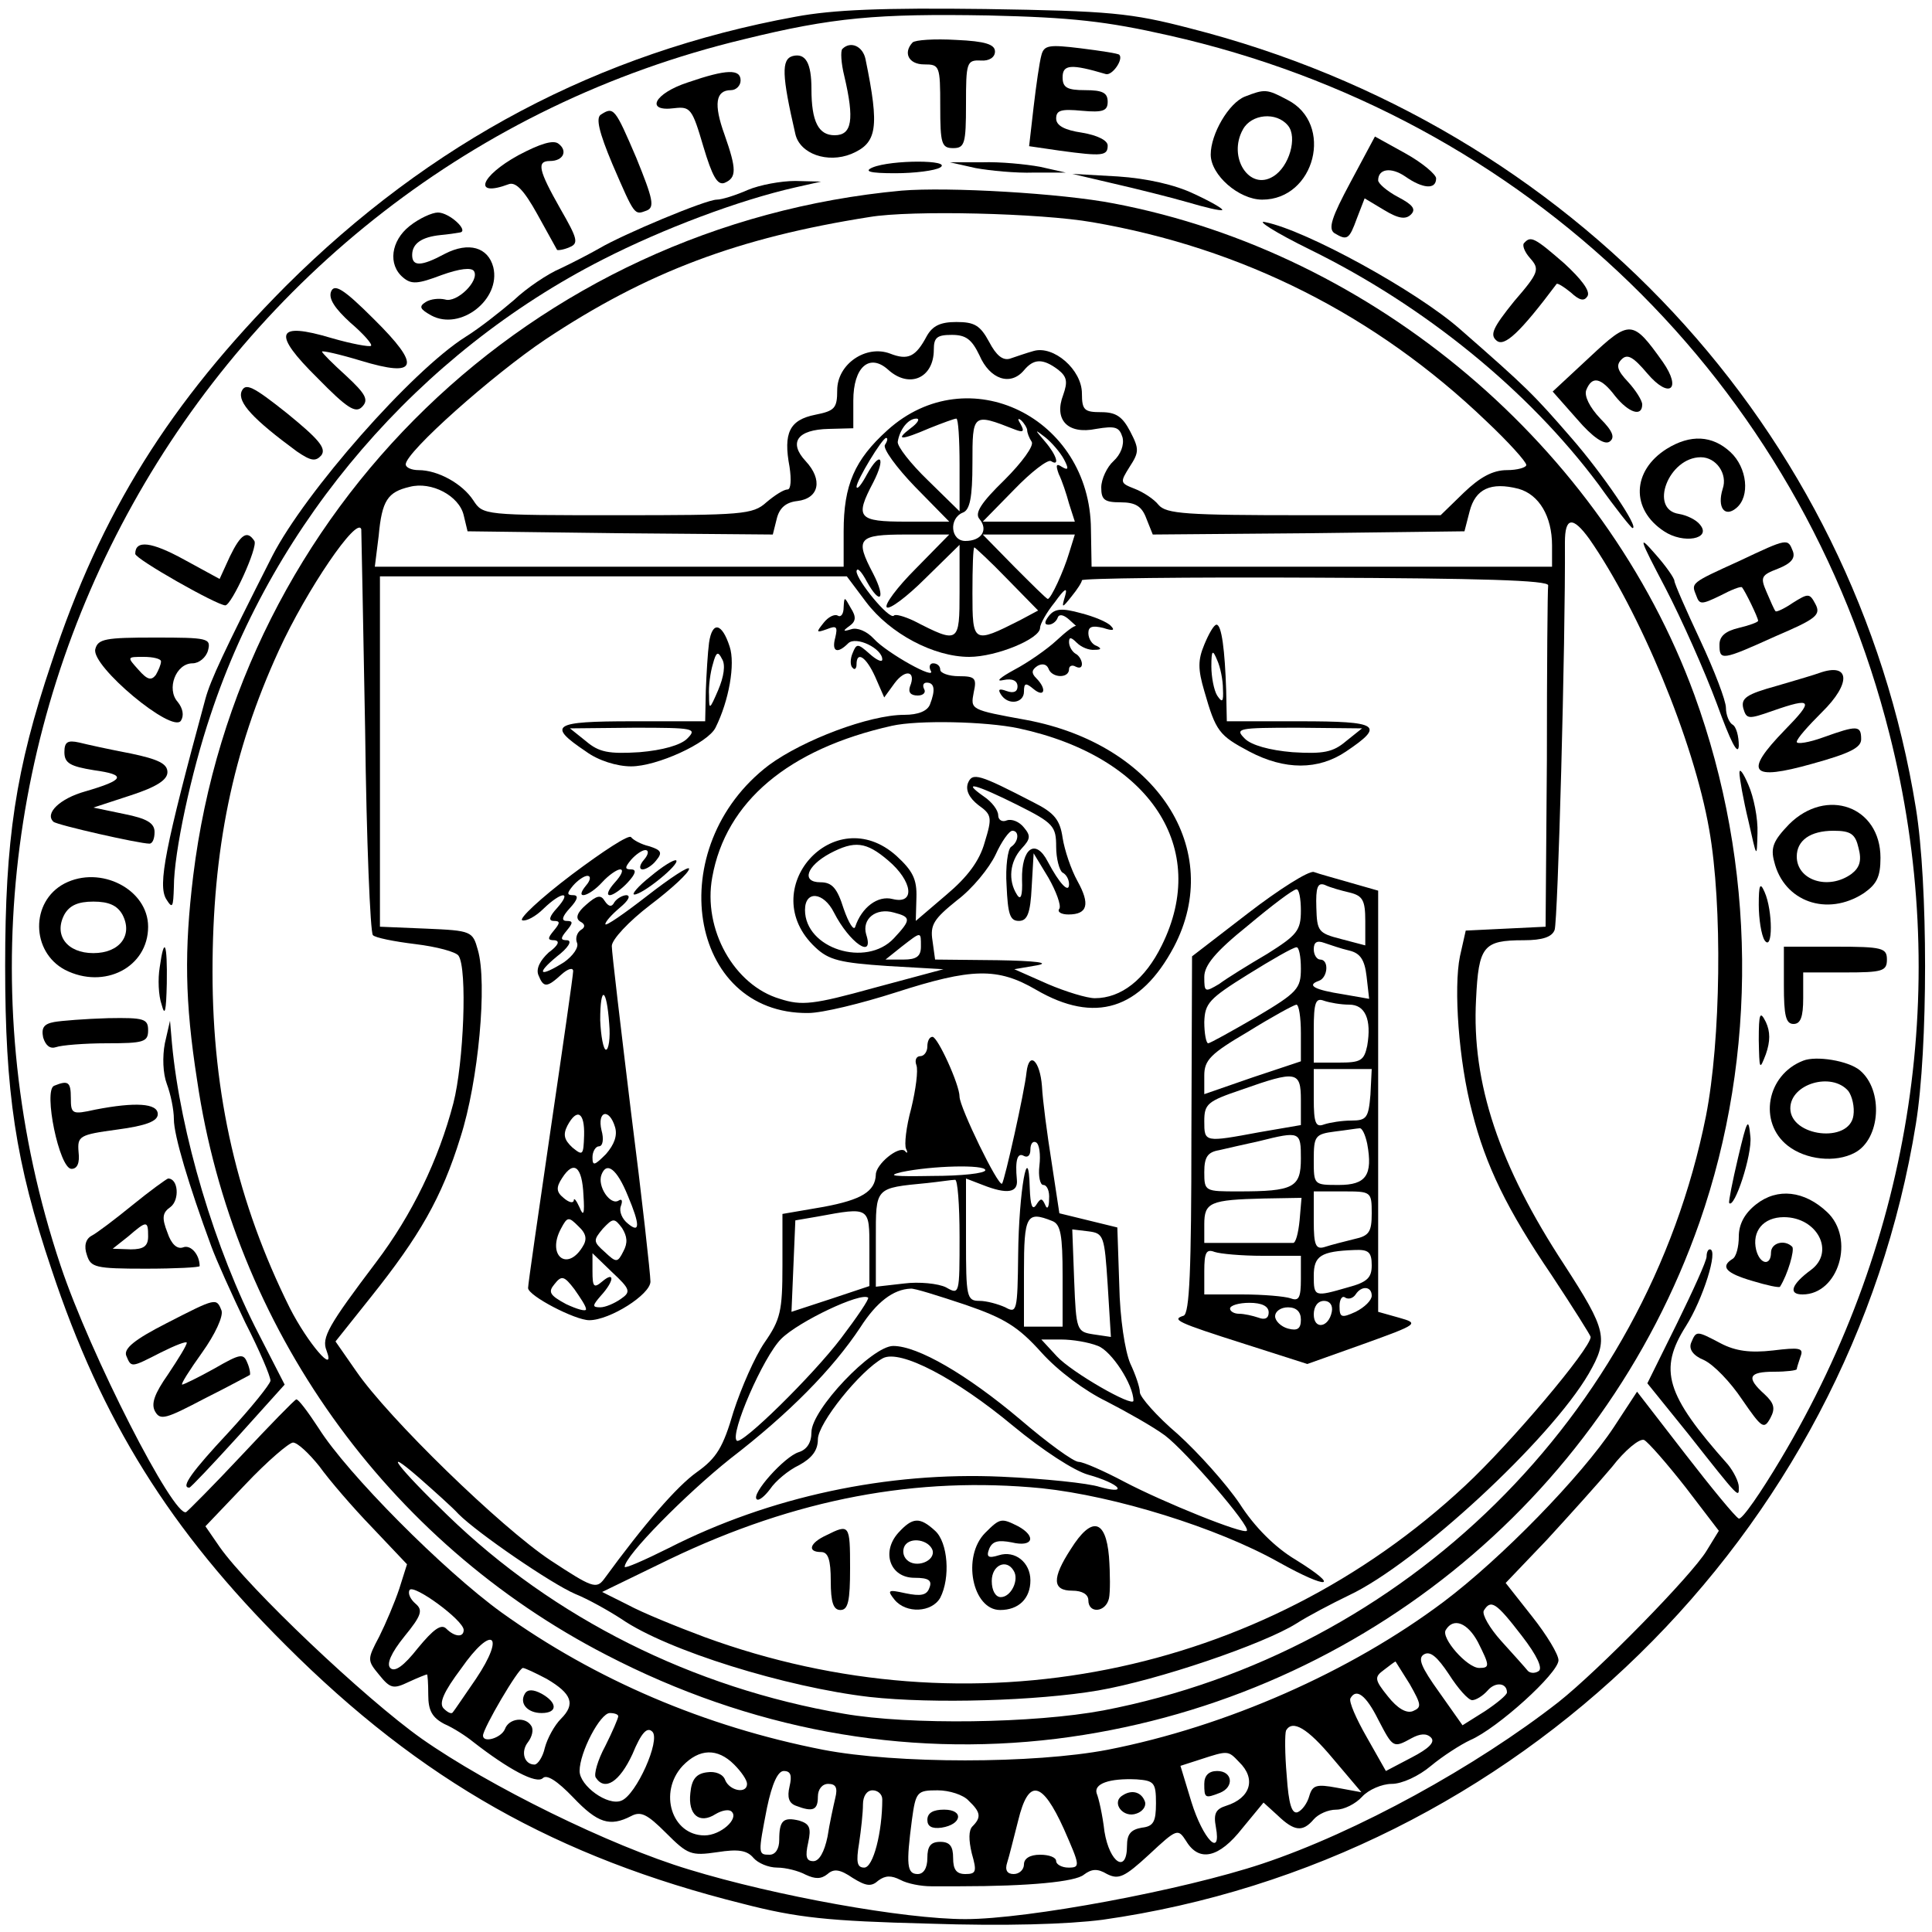 <?xml version="1.0" standalone="no"?>
<!DOCTYPE svg PUBLIC "-//W3C//DTD SVG 20010904//EN"
 "http://www.w3.org/TR/2001/REC-SVG-20010904/DTD/svg10.dtd">
<svg version="1.0" xmlns="http://www.w3.org/2000/svg"
 width="300pt" height="300pt" viewBox="0 0 300 300"
 preserveAspectRatio="xMidYMid meet">
<g transform="translate(0,300) scale(0.1,-0.1)"
fill="#000000" stroke="none">
<path d="M1235 2974 c-306 -56 -567 -195 -791 -418 -180 -181 -287 -351 -364
-585 -56 -166 -72 -275 -72 -471 0 -196 16 -305 72 -471 78 -235 184 -405 364
-584 210 -210 421 -329 709 -401 85 -22 133 -27 289 -31 119 -4 216 -1 270 6
642 91 1160 597 1263 1236 19 117 19 373 0 490 -95 589 -534 1060 -1127 1211
-92 24 -125 27 -318 30 -160 2 -236 -1 -295 -12z m580 -29 c555 -125 981 -538
1119 -1085 97 -383 37 -781 -169 -1126 -31 -52 -60 -94 -65 -92 -5 2 -42 47
-83 100 l-75 97 -36 -55 c-51 -77 -175 -204 -264 -271 -145 -109 -338 -194
-522 -230 -115 -22 -328 -22 -442 0 -184 36 -354 109 -499 213 -90 65 -240
216 -284 286 -17 26 -32 46 -35 45 -3 -1 -41 -40 -85 -87 -44 -47 -83 -86 -86
-88 -19 -9 -149 245 -195 383 -273 817 219 1702 1061 1904 138 34 207 40 380
37 129 -3 183 -9 280 -31z m802 -2254 l52 -68 -19 -31 c-23 -38 -168 -186
-230 -235 -128 -100 -313 -202 -460 -251 -123 -41 -364 -86 -461 -86 -95 0
-295 36 -429 77 -123 37 -311 130 -415 203 -89 63 -269 234 -314 298 l-22 32
62 65 c34 36 68 65 74 65 7 0 25 -17 41 -37 15 -21 52 -64 82 -95 l54 -57 -12
-38 c-7 -21 -21 -54 -31 -74 -19 -36 -19 -37 0 -60 17 -21 22 -22 45 -11 15 7
28 12 29 12 1 0 2 -14 2 -32 0 -24 6 -35 25 -45 14 -6 34 -19 45 -28 54 -42
98 -66 108 -56 6 6 22 -4 47 -30 38 -40 57 -46 90 -29 15 8 25 3 54 -26 34
-34 39 -36 80 -30 32 5 46 3 56 -9 7 -8 23 -15 37 -15 13 0 33 -5 44 -11 15
-7 24 -7 34 1 10 9 20 7 39 -6 21 -13 29 -14 40 -4 11 8 20 8 34 1 11 -6 32
-10 48 -10 16 0 36 0 44 0 108 0 180 7 193 18 12 9 21 10 36 1 18 -9 27 -5 65
30 44 41 45 41 58 21 20 -33 51 -26 87 20 l33 40 22 -20 c26 -25 39 -26 56 -6
7 8 22 15 35 15 12 0 30 9 40 20 10 11 31 20 46 20 16 0 42 12 61 28 18 15 46
33 61 40 42 18 137 104 137 124 0 9 -18 39 -41 68 l-41 52 64 67 c34 37 80 88
101 113 20 26 43 45 50 42 6 -3 35 -36 64 -73z m-1897 -222 c0 -12 -14 -11
-27 2 -8 8 -20 -1 -44 -30 -22 -28 -36 -38 -43 -31 -6 6 1 23 22 49 27 33 29
41 17 51 -8 7 -12 16 -9 21 6 10 84 -47 84 -62z m1643 -9 c24 -31 33 -51 26
-55 -6 -4 -14 -3 -17 1 -4 5 -22 25 -41 46 -18 20 -30 41 -27 47 11 18 19 13
59 -39z m-68 -10 c18 -36 19 -40 2 -40 -19 0 -60 47 -52 59 12 20 34 11 50
-19z m-1556 -57 c-18 -26 -34 -50 -36 -52 -2 -3 -8 0 -14 6 -8 8 0 26 27 62
48 69 70 54 23 -16z m1547 -33 c6 0 17 7 24 15 12 14 30 12 30 -3 0 -4 -16
-17 -34 -29 l-35 -22 -36 51 c-28 39 -34 53 -24 59 10 6 21 -4 39 -31 14 -22
30 -40 36 -40z m-97 25 c18 -32 19 -36 5 -42 -10 -4 -24 4 -39 23 -21 26 -21
30 -6 41 9 7 17 13 18 13 0 0 10 -16 22 -35z m-1340 8 c39 -23 45 -39 22 -62
-10 -10 -21 -30 -25 -45 -3 -14 -11 -26 -16 -26 -16 0 -22 20 -10 35 6 8 9 19
5 25 -9 15 -35 12 -41 -5 -6 -14 -34 -22 -34 -10 0 11 55 105 62 105 3 0 20
-8 37 -17z m1291 -63 c23 -44 23 -45 52 -29 13 7 23 8 30 1 7 -7 -3 -17 -30
-31 l-40 -21 -30 53 c-16 28 -28 55 -25 60 9 16 24 5 43 -33z m-1180 5 c0 -3
-9 -24 -20 -46 -12 -22 -18 -44 -15 -49 14 -22 37 -7 57 36 14 34 23 43 31 35
13 -13 -25 -98 -48 -107 -21 -9 -65 23 -65 46 0 29 32 90 47 90 7 0 13 -2 13
-5z m1110 -66 l44 -52 -38 7 c-32 6 -38 4 -43 -13 -3 -11 -11 -22 -18 -25 -9
-3 -14 12 -17 57 -3 34 -3 65 -1 70 10 17 33 4 73 -44z m-930 -9 c11 -11 20
-24 20 -30 0 -16 -27 -11 -34 6 -3 9 -15 14 -28 12 -17 -2 -24 -11 -26 -32 -4
-34 14 -49 39 -33 10 6 21 8 25 4 12 -11 -17 -37 -42 -37 -51 0 -72 67 -34
108 26 27 54 28 80 2z m784 4 c27 -26 18 -56 -20 -68 -16 -5 -20 -12 -16 -33
9 -49 -20 -19 -38 39 l-17 56 31 10 c43 14 43 14 60 -4z m-698 -38 c-4 -17 -1
-26 10 -30 26 -10 34 -7 34 14 0 12 7 20 16 20 12 0 15 -6 11 -22 -3 -13 -9
-40 -12 -60 -5 -24 -13 -38 -22 -38 -11 0 -13 7 -8 29 5 23 2 29 -14 34 -25 6
-31 0 -31 -30 0 -14 -6 -23 -15 -23 -18 0 -18 1 -4 73 8 38 17 57 26 57 11 0
13 -7 9 -24z m569 -26 c0 -29 -4 -36 -22 -38 -17 -3 -23 -10 -23 -28 0 -44
-27 -27 -35 22 -3 26 -9 52 -12 59 -5 15 19 24 62 22 27 -2 30 -5 30 -37z
m-425 6 c0 -51 -14 -106 -28 -106 -11 0 -13 8 -8 38 3 20 6 47 6 60 0 13 6 22
15 22 8 0 15 -6 15 -14z m134 -2 c19 -18 20 -26 6 -40 -6 -6 -6 -21 -1 -42 8
-28 7 -32 -10 -32 -14 0 -19 7 -19 25 0 18 -5 25 -20 25 -15 0 -20 -7 -20 -25
0 -16 -6 -25 -15 -25 -17 0 -18 15 -9 84 6 44 8 46 40 46 18 0 40 -7 48 -16z
m148 -44 c25 -57 26 -60 7 -60 -10 0 -19 5 -19 10 0 6 -11 10 -25 10 -16 0
-25 -6 -25 -15 0 -8 -7 -15 -16 -15 -10 0 -14 6 -10 18 3 9 10 38 17 65 16 66
37 62 71 -13z"/>
<path d="M1417 2934 c-15 -16 -6 -34 18 -34 24 0 25 -2 25 -65 0 -58 2 -65 20
-65 18 0 20 7 20 68 0 65 1 69 23 68 13 -1 22 5 22 14 0 11 -15 16 -60 18 -34
2 -64 0 -68 -4z"/>
<path d="M1308 2924 c-3 -3 -2 -22 3 -42 16 -68 12 -92 -15 -92 -25 0 -36 21
-36 72 0 40 -9 56 -29 51 -18 -5 -17 -30 4 -121 7 -31 50 -46 87 -31 40 17 44
40 22 147 -4 20 -23 29 -36 16z"/>
<path d="M1617 2914 c-3 -11 -8 -46 -12 -80 l-7 -61 48 -7 c66 -9 74 -8 74 8
0 8 -16 16 -40 20 -27 4 -40 11 -40 22 0 13 8 15 40 12 33 -3 40 0 40 14 0 14
-8 18 -35 18 -28 0 -35 4 -35 20 0 20 13 21 67 5 10 -3 28 23 21 30 -2 2 -28
6 -60 10 -49 6 -57 5 -61 -11z"/>
<path d="M1068 2872 c-52 -17 -67 -46 -21 -40 25 3 28 -1 45 -59 14 -47 22
-61 33 -57 19 8 19 21 0 75 -17 47 -14 69 10 69 8 0 15 7 15 15 0 18 -21 18
-82 -3z"/>
<path d="M1933 2850 c-25 -10 -53 -58 -53 -90 0 -32 44 -70 80 -70 82 0 112
118 39 155 -32 17 -35 17 -66 5z m67 -45 c15 -18 2 -64 -23 -79 -37 -23 -71
30 -47 73 13 24 52 28 70 6z"/>
<path d="M933 2822 c-8 -5 -3 -27 18 -77 35 -81 34 -79 53 -72 13 5 10 18 -16
82 -33 77 -35 80 -55 67z"/>
<path d="M805 2759 c-60 -33 -71 -66 -15 -45 11 4 24 -10 44 -46 16 -29 30
-54 31 -56 1 -1 10 0 19 4 15 6 13 13 -14 60 -34 60 -37 74 -16 74 21 0 28 16
13 27 -8 6 -28 0 -62 -18z"/>
<path d="M2097 2717 c-29 -54 -35 -72 -25 -79 20 -12 23 -10 35 23 l12 31 30
-18 c23 -14 34 -15 42 -7 8 8 3 15 -20 27 -17 9 -31 21 -31 26 0 18 20 21 42
6 27 -19 48 -21 48 -3 0 6 -21 24 -48 39 l-47 26 -38 -71z"/>
<path d="M1355 2740 c-14 -6 -5 -9 35 -9 30 0 62 4 70 9 19 12 -76 12 -105 0z"/>
<path d="M1515 2739 c22 -4 63 -8 90 -7 l50 0 -40 9 c-22 4 -62 8 -90 7 l-50
0 40 -9z"/>
<path d="M1729 2715 c35 -8 87 -21 115 -29 27 -8 52 -14 54 -12 1 2 -18 13
-44 25 -29 14 -73 24 -118 27 l-71 4 64 -15z"/>
<path d="M1161 2705 c-18 -8 -40 -15 -48 -15 -17 0 -146 -54 -183 -76 -14 -8
-41 -22 -60 -31 -19 -8 -52 -30 -72 -49 -21 -18 -54 -44 -75 -57 -84 -53 -249
-241 -300 -340 -76 -150 -96 -193 -104 -222 -63 -232 -74 -289 -61 -311 10
-16 11 -13 12 19 0 53 27 178 57 267 100 302 324 562 609 707 94 48 211 92
299 112 l40 9 -40 1 c-22 0 -55 -6 -74 -14z"/>
<path d="M1400 2704 c-574 -53 -1030 -494 -1100 -1064 -14 -116 -13 -195 6
-317 56 -383 294 -717 636 -893 222 -115 460 -159 698 -130 460 57 847 368
999 802 91 261 88 555 -8 819 -141 385 -497 686 -901 763 -82 16 -258 26 -330
20z m296 -49 c233 -40 440 -144 612 -309 34 -32 62 -63 62 -68 0 -4 -14 -8
-30 -8 -22 0 -42 -11 -67 -35 l-36 -35 -212 0 c-183 0 -214 2 -226 16 -7 9
-24 20 -37 25 -23 9 -23 10 -8 34 15 23 15 28 1 55 -12 23 -22 30 -45 30 -26
0 -30 3 -30 29 0 37 -44 75 -75 66 -11 -3 -28 -9 -37 -12 -11 -3 -21 5 -32 26
-14 26 -23 31 -51 31 -25 0 -37 -6 -46 -22 -17 -32 -29 -38 -57 -27 -37 14
-82 -16 -82 -57 0 -28 -4 -32 -34 -38 -40 -8 -50 -28 -40 -81 3 -20 2 -35 -3
-35 -6 0 -20 -9 -33 -20 -21 -19 -37 -20 -231 -20 -208 0 -209 0 -224 23 -17
26 -55 47 -85 47 -11 0 -20 4 -20 9 0 19 135 139 217 194 158 105 300 158 503
190 65 11 266 6 346 -8z m-175 -207 c16 -37 48 -48 69 -23 15 18 29 19 53 1
14 -11 15 -19 8 -39 -15 -39 7 -62 51 -53 30 5 36 3 41 -13 3 -12 -3 -27 -14
-37 -10 -9 -19 -28 -19 -41 0 -19 5 -23 30 -23 23 0 33 -6 40 -25 l10 -25 242
2 242 3 8 31 c9 35 33 46 76 35 32 -9 52 -43 52 -88 l0 -33 -358 0 -357 0 -1
58 c-1 174 -191 267 -316 154 -51 -46 -68 -85 -68 -157 l0 -55 -364 0 -364 0
6 48 c5 55 14 68 48 76 34 9 77 -14 84 -44 l6 -25 237 -3 237 -2 6 24 c4 17
14 26 32 28 34 4 40 33 13 62 -27 29 -13 49 36 50 l38 1 0 43 c0 52 25 74 54
48 33 -30 71 -13 71 31 0 19 5 23 28 23 22 0 31 -7 43 -32z m-107 -113 c-25
-19 -15 -19 29 0 20 8 39 15 42 15 3 0 5 -32 5 -72 l0 -72 -49 48 c-27 26 -48
53 -47 60 3 19 16 36 29 36 6 0 2 -7 -9 -15z m162 -2 c13 -5 15 -3 9 8 -5 8
-5 11 1 6 5 -5 9 -12 9 -15 0 -4 3 -12 7 -18 4 -6 -15 -32 -42 -59 -37 -36
-47 -52 -39 -61 14 -17 3 -34 -22 -34 -23 0 -26 35 -4 44 11 4 15 23 15 77 0
77 0 78 66 52z m76 -46 c8 -15 7 -18 -3 -12 -9 6 -10 3 -5 -11 5 -10 12 -31
16 -46 l9 -28 -72 0 -71 0 49 50 c26 27 52 47 57 44 14 -9 9 9 -9 30 -17 20
-17 20 0 7 10 -8 23 -23 29 -34z m-278 22 c-3 -6 18 -35 47 -65 l53 -54 -67 0
c-75 0 -80 6 -51 61 20 39 11 50 -10 12 -8 -15 -15 -24 -16 -19 0 10 40 76 46
76 3 0 2 -5 -2 -11z m1094 -146 c78 -112 162 -313 186 -451 21 -118 18 -328
-5 -445 -93 -465 -467 -833 -936 -923 -107 -20 -300 -23 -403 -5 -234 40 -450
148 -615 308 -76 73 -105 111 -45 59 25 -22 53 -47 62 -57 30 -30 144 -108
181 -124 20 -8 52 -26 72 -39 71 -49 256 -106 385 -121 99 -11 261 -6 355 10
93 16 257 72 308 104 17 11 55 31 82 44 104 49 312 241 372 344 31 54 28 67
-38 169 -101 154 -144 282 -137 412 4 83 11 92 74 92 29 0 44 5 48 16 5 13 17
446 16 602 0 39 12 41 38 5z m-1907 15 c0 -2 3 -142 6 -313 2 -170 8 -313 12
-317 3 -4 33 -10 66 -14 33 -4 63 -12 67 -18 14 -20 8 -167 -8 -229 -23 -88
-64 -173 -120 -247 -74 -98 -85 -117 -77 -137 15 -40 -29 11 -57 66 -81 163
-120 330 -120 522 0 189 31 342 103 499 43 94 122 210 128 188z m861 -61 c-29
-29 -49 -56 -45 -60 4 -4 31 16 60 45 l53 52 0 -73 c0 -80 -1 -81 -71 -45 -15
7 -29 11 -31 8 -7 -7 -58 55 -58 69 1 7 8 -1 16 -16 21 -38 30 -27 10 12 -29
55 -24 61 51 61 l67 0 -52 -53z m238 24 c-8 -27 -28 -71 -33 -71 -2 0 -25 23
-52 50 l-49 50 71 0 72 0 -9 -29z m-96 -40 l48 -49 -28 -15 c-73 -37 -74 -36
-74 42 0 39 1 71 3 71 1 0 25 -22 51 -49z m-219 -36 c37 -49 105 -85 160 -85
42 0 110 28 110 45 0 6 10 24 23 40 15 21 20 24 16 10 -6 -20 -5 -20 10 -1 9
11 16 22 16 25 0 3 163 5 363 4 255 -1 362 -4 361 -12 -1 -6 -2 -128 -2 -271
l-2 -259 -62 -3 -62 -3 -9 -40 c-10 -49 -2 -163 19 -242 21 -83 54 -151 124
-254 33 -50 60 -93 60 -95 0 -18 -125 -166 -195 -231 -317 -296 -769 -386
-1181 -235 -43 16 -97 38 -119 50 l-40 20 105 51 c196 94 384 129 578 110 113
-12 272 -61 368 -115 77 -43 97 -40 26 4 -32 19 -64 51 -87 87 -21 31 -64 79
-96 108 -33 28 -59 58 -59 65 0 8 -7 28 -15 45 -8 19 -16 69 -17 122 l-3 89
-45 11 -45 11 -12 79 c-7 44 -14 97 -15 118 -3 40 -20 56 -24 22 -3 -30 -34
-168 -38 -173 -6 -5 -66 119 -66 135 0 19 -34 93 -42 93 -5 0 -8 -7 -8 -15 0
-8 -5 -15 -11 -15 -6 0 -9 -6 -6 -14 3 -8 -1 -38 -8 -67 -8 -29 -11 -57 -8
-63 3 -6 2 -8 -2 -3 -10 8 -45 -21 -45 -37 -1 -26 -22 -39 -81 -50 l-64 -11 0
-80 c0 -71 -3 -84 -28 -120 -15 -22 -36 -70 -48 -107 -16 -55 -26 -72 -57 -94
-31 -22 -82 -81 -144 -166 -12 -16 -19 -13 -83 29 -77 51 -252 221 -302 294
l-32 46 55 69 c75 94 110 154 139 248 28 87 42 240 27 291 -8 29 -10 30 -80
33 l-72 3 0 272 0 272 363 0 362 0 30 -40z m269 -875 c-2 -16 1 -30 6 -30 6 0
10 -10 9 -22 0 -13 -3 -17 -6 -9 -5 11 -7 11 -14 0 -6 -9 -9 -1 -10 26 -2 79
-17 -5 -18 -103 -1 -88 -2 -92 -20 -82 -11 5 -29 10 -40 10 -20 0 -21 6 -21
95 l0 95 26 -10 c38 -15 55 -12 53 8 -3 31 1 43 11 37 6 -3 10 1 10 10 0 9 4
14 9 11 5 -3 7 -19 5 -36z m-84 -7 c0 -5 -37 -9 -83 -9 -58 -1 -72 0 -47 6 47
10 130 12 130 3z m-40 -103 c0 -90 0 -91 -21 -79 -12 6 -42 9 -65 6 l-44 -5 0
74 c0 81 -2 79 80 87 19 2 38 5 43 5 4 1 7 -39 7 -88z m-140 -19 l0 -58 -60
-20 -61 -20 3 71 3 71 35 6 c81 15 80 15 80 -50z m284 43 c13 -5 16 -22 16
-85 l0 -79 -30 0 -30 0 0 85 c0 88 4 95 44 79z m86 -99 l5 -81 -27 4 c-26 4
-27 6 -30 83 l-3 80 25 -3 c24 -3 25 -7 30 -83z m-221 -31 c61 -21 82 -34 118
-74 26 -29 68 -60 101 -76 31 -16 72 -39 91 -53 33 -25 134 -142 127 -148 -5
-6 -129 44 -190 76 -32 17 -64 31 -71 31 -8 0 -49 30 -91 66 -83 70 -159 114
-197 114 -33 0 -127 -99 -127 -134 0 -16 -7 -27 -20 -31 -22 -7 -74 -65 -65
-73 3 -3 12 4 21 16 8 12 28 29 45 37 20 11 29 23 29 40 0 25 66 107 101 126
27 14 113 -31 202 -105 46 -38 95 -70 117 -76 22 -6 42 -15 45 -20 3 -5 -9 -4
-27 1 -18 6 -87 13 -153 16 -177 8 -360 -31 -517 -111 -38 -19 -68 -32 -68
-29 0 17 95 113 164 168 91 70 159 139 202 204 25 39 51 59 78 60 5 1 43 -11
85 -25z m-193 -52 c-44 -58 -155 -167 -162 -159 -11 10 41 130 69 158 27 27
124 73 135 64 2 -2 -17 -30 -42 -63z m399 -12 c21 -8 55 -60 55 -85 0 -11 -96
44 -119 69 l-24 26 31 0 c17 0 42 -4 57 -10z"/>
<path d="M1310 2057 c0 -10 -4 -16 -9 -13 -5 3 -15 -2 -22 -11 -12 -15 -12
-16 5 -10 15 6 17 4 13 -13 -6 -22 3 -26 20 -9 12 12 53 -8 53 -25 0 -5 -9 -1
-20 9 -18 16 -20 16 -26 1 -4 -9 -4 -20 0 -23 3 -4 6 -1 6 5 0 22 15 12 29
-19 l14 -32 16 22 c17 23 34 19 24 -5 -3 -9 1 -14 12 -14 9 0 13 5 10 10 -3 6
-1 10 4 10 12 0 14 -11 5 -34 -4 -10 -18 -16 -40 -16 -54 0 -157 -39 -210 -78
-167 -127 -126 -387 61 -385 22 0 83 15 136 32 118 38 158 39 218 4 91 -53
162 -31 214 67 79 151 -27 314 -229 352 -88 16 -87 16 -82 43 5 22 2 25 -23
25 -16 0 -29 5 -29 10 0 6 -5 10 -11 10 -5 0 -7 -5 -4 -11 11 -17 -68 27 -88
49 -11 12 -26 18 -35 15 -13 -4 -14 -3 -3 5 10 7 11 14 2 28 -10 18 -10 18
-11 1z m272 -188 c204 -44 297 -186 222 -337 -26 -53 -63 -82 -104 -82 -12 0
-45 10 -73 22 l-52 23 35 6 c22 4 -2 7 -61 8 l-97 1 -4 29 c-4 25 2 34 38 63
24 18 50 50 60 71 9 20 21 37 26 37 11 0 10 -17 -2 -25 -5 -3 -9 -31 -7 -60 2
-44 5 -55 19 -55 13 0 18 11 20 53 l3 52 23 -38 c12 -21 20 -43 17 -48 -4 -5
3 -9 14 -9 30 0 34 16 14 52 -10 18 -20 48 -23 67 -4 28 -13 39 -45 55 -85 44
-95 47 -102 30 -4 -11 2 -23 16 -34 21 -15 22 -19 10 -58 -8 -29 -27 -54 -59
-81 l-48 -41 1 36 c1 29 -6 42 -31 65 -97 87 -221 -53 -126 -142 21 -20 39
-24 112 -29 l87 -5 -108 -29 c-94 -26 -112 -28 -146 -17 -71 21 -120 108 -105
189 21 117 118 199 279 235 40 9 145 7 197 -4z m-2 -119 c56 -28 60 -33 60
-65 0 -18 5 -37 10 -40 6 -3 10 -11 10 -18 0 -15 -15 1 -33 35 -19 37 -41 21
-40 -28 1 -25 -2 -33 -8 -23 -14 22 -11 51 7 71 14 15 15 20 4 33 -7 9 -19 14
-27 11 -7 -3 -13 1 -13 8 0 8 -10 21 -22 29 -37 26 -12 19 52 -13z m-201 -86
c38 -32 43 -69 7 -60 -23 6 -48 -13 -58 -43 -2 -7 -10 5 -18 28 -10 32 -18 41
-36 41 -30 0 -22 25 15 45 38 20 56 18 90 -11z m-84 -81 c24 -47 63 -74 50
-34 -7 24 15 42 43 34 27 -7 27 -11 0 -40 -43 -46 -138 -16 -138 44 0 31 29
28 45 -4z m135 -53 c0 -15 -7 -20 -27 -20 l-28 0 25 20 c31 24 30 24 30 0z"/>
<path d="M1629 2044 c-7 -9 -8 -14 -1 -14 6 0 12 5 14 10 2 7 9 6 18 -2 8 -7
13 -12 11 -10 -3 1 -16 -9 -31 -23 -14 -13 -44 -34 -65 -45 -22 -12 -30 -19
-17 -16 14 3 22 -1 22 -10 0 -8 -6 -11 -17 -7 -11 4 -14 3 -9 -5 11 -18 36
-14 36 4 0 14 3 14 15 4 17 -14 21 0 4 17 -8 8 -7 13 2 19 7 4 14 3 17 -4 5
-15 32 -16 32 -1 0 5 5 7 10 4 6 -3 10 -2 10 4 0 5 -4 13 -10 16 -5 3 -10 11
-10 18 0 8 3 8 12 -1 7 -7 19 -12 28 -11 10 0 11 2 3 6 -7 2 -13 11 -13 20 0
10 6 12 23 8 15 -5 19 -4 12 3 -5 6 -27 15 -47 20 -29 8 -40 7 -49 -4z"/>
<path d="M1101 2002 c-2 -15 -4 -48 -5 -74 l-1 -48 -113 0 c-124 0 -133 -6
-72 -47 19 -14 48 -23 70 -23 40 0 119 36 131 60 21 42 31 99 22 126 -12 37
-27 40 -32 6z m14 -74 c-13 -30 -14 -31 -14 -8 -1 14 2 36 6 49 5 19 8 20 14
8 6 -9 3 -28 -6 -49z m-48 -75 c-10 -10 -38 -18 -74 -21 -48 -3 -63 0 -83 17
l-25 20 100 1 c93 0 98 -1 82 -17z"/>
<path d="M1870 1999 c-10 -24 -10 -38 0 -72 18 -63 23 -69 70 -94 55 -29 107
-29 150 0 61 41 52 47 -72 47 l-113 0 -1 48 c-2 62 -7 102 -15 102 -4 0 -12
-14 -19 -31z m29 -69 c1 -20 -1 -22 -9 -10 -5 8 -9 29 -9 45 0 26 2 27 9 10 5
-11 9 -31 9 -45z m191 -81 c-20 -17 -35 -20 -83 -17 -36 3 -64 11 -74 21 -16
16 -11 17 82 17 l100 -1 -25 -20z"/>
<path d="M888 1642 c-49 -37 -83 -69 -77 -71 6 -2 21 6 33 18 28 27 45 28 21
1 -12 -13 -14 -20 -5 -20 10 0 10 -3 0 -15 -10 -12 -10 -15 1 -15 9 -1 6 -8
-9 -19 -13 -12 -20 -25 -16 -35 8 -20 13 -20 36 1 10 9 18 11 18 5 0 -6 -16
-117 -35 -246 -19 -130 -35 -240 -35 -246 0 -12 73 -50 95 -50 32 0 95 40 95
60 0 11 -13 129 -30 262 -16 132 -30 249 -30 259 0 10 26 38 60 64 33 25 60
50 60 56 0 5 -29 -14 -65 -42 -36 -28 -65 -48 -65 -44 0 4 10 15 23 26 12 10
17 18 10 19 -6 0 -15 -5 -19 -11 -4 -8 -9 -7 -15 2 -6 10 -12 9 -29 -6 -14
-12 -17 -21 -9 -26 8 -4 8 -9 1 -13 -6 -4 -9 -13 -6 -20 3 -7 -6 -20 -20 -30
-38 -24 -45 -19 -11 9 17 13 24 24 16 25 -11 0 -11 3 -1 15 10 12 10 15 0 15
-9 0 -7 7 5 20 12 13 14 20 5 20 -10 0 -10 3 0 15 7 8 17 15 22 15 6 0 5 -7
-2 -15 -19 -23 4 -18 25 5 10 11 23 20 28 20 6 0 2 -9 -8 -20 -10 -11 -14 -20
-8 -20 5 0 18 9 28 20 12 13 14 20 5 20 -10 0 -10 3 0 15 7 8 17 15 22 15 6 0
5 -7 -2 -15 -7 -8 -8 -15 -2 -15 5 0 15 6 21 14 10 12 8 16 -11 22 -13 3 -25
10 -28 14 -3 5 -44 -22 -92 -58z m58 -232 c2 -22 -1 -40 -5 -40 -4 0 -8 21 -9
46 0 55 10 51 14 -6z m-39 -173 c-1 -31 -2 -32 -18 -19 -13 12 -15 20 -8 34
15 28 27 21 26 -15z m48 13 c4 -13 -1 -27 -14 -42 -18 -18 -21 -19 -21 -5 0 9
5 17 10 17 6 0 8 11 4 25 -7 30 12 35 21 5z m-49 -106 c2 -29 0 -34 -6 -19 -5
11 -9 16 -9 11 -1 -5 -8 -3 -16 4 -11 9 -12 16 -2 31 18 28 31 18 33 -27z m69
-1 c19 -45 19 -59 0 -43 -9 7 -14 19 -11 27 3 8 2 12 -3 9 -13 -9 -34 22 -27
40 8 21 24 9 41 -33z m-71 -80 c-24 -38 -55 -12 -33 29 10 19 12 19 27 4 13
-12 14 -21 6 -33z m64 -6 c-9 -18 -11 -18 -29 -1 -18 16 -18 18 -3 36 16 17
18 17 30 1 8 -13 9 -23 2 -36z m-4 -74 c-10 -7 -24 -13 -32 -13 -13 0 -12 3 1
18 21 23 22 39 2 22 -13 -11 -15 -8 -15 16 l0 28 30 -29 c29 -27 30 -31 14
-42z m-54 -16 c0 -4 -14 0 -31 8 -26 14 -28 19 -18 31 11 14 15 13 31 -8 9
-13 18 -26 18 -31z"/>
<path d="M1010 1639 c-19 -15 -30 -28 -25 -28 13 0 71 47 65 53 -3 2 -21 -9
-40 -25z"/>
<path d="M1938 1582 l-87 -67 -1 -277 c0 -212 -3 -277 -12 -281 -19 -6 -12
-10 95 -44 l97 -31 87 31 c86 31 87 32 55 41 l-32 9 0 327 0 327 -42 12 c-24
7 -50 14 -58 17 -8 2 -54 -27 -102 -64z m158 32 c20 -5 24 -12 24 -44 l0 -38
-38 10 c-35 9 -37 12 -38 49 -1 31 2 39 13 35 8 -4 26 -9 39 -12z m-76 -28 c0
-31 -6 -38 -52 -67 -29 -17 -63 -38 -75 -47 -22 -13 -23 -13 -23 11 0 18 17
39 68 80 37 31 70 56 75 56 4 1 7 -14 7 -33z m75 -62 c17 -4 24 -14 27 -40 l4
-35 -40 7 c-45 7 -58 14 -38 21 14 5 16 33 2 33 -5 0 -10 7 -10 16 0 11 5 14
16 10 9 -3 26 -9 39 -12z m-75 -28 c0 -31 -5 -37 -69 -75 -38 -22 -72 -41 -75
-41 -3 0 -6 15 -6 33 1 29 7 36 68 74 37 23 70 42 75 42 4 1 7 -14 7 -33z m75
-56 c25 0 35 -23 28 -64 -5 -23 -10 -26 -44 -26 l-39 0 0 51 c0 43 3 50 16 45
9 -3 26 -6 39 -6z m-75 -44 l0 -44 -75 -25 -75 -26 0 29 c0 24 10 34 68 68 37
23 70 41 75 42 4 0 7 -20 7 -44z m108 -96 c-3 -36 -6 -40 -30 -40 -14 0 -33
-3 -42 -6 -13 -5 -16 2 -16 40 l0 46 45 0 45 0 -2 -40z m-108 -8 l0 -39 -64
-11 c-86 -16 -86 -16 -86 17 0 27 5 31 58 49 85 30 92 29 92 -16z m103 -68 c9
-49 -2 -64 -44 -64 -39 0 -39 0 -39 39 0 37 2 40 33 44 17 2 35 5 38 5 4 1 9
-10 12 -24z m-103 -23 c0 -45 -11 -51 -97 -51 -52 0 -53 0 -53 30 0 23 5 31
23 34 12 3 40 9 62 14 64 16 65 15 65 -27z m110 -85 c0 -29 -4 -35 -27 -40
-16 -4 -36 -9 -45 -12 -15 -5 -18 2 -18 40 l0 46 45 0 c44 0 45 0 45 -34z
m-112 -11 c-2 -20 -6 -35 -10 -35 -5 0 -37 0 -73 0 l-65 0 0 29 c0 34 9 38 93
40 l58 1 -3 -35z m-57 -55 l59 0 0 -36 c0 -29 -3 -35 -16 -30 -9 3 -42 6 -75
6 l-59 0 0 36 c0 29 3 35 16 30 9 -3 42 -6 75 -6z m169 -15 c0 -19 -7 -26 -37
-34 -52 -15 -53 -15 -53 18 0 31 11 38 63 40 22 1 27 -3 27 -24z m0 -47 c0 -7
-11 -18 -25 -25 -22 -10 -25 -9 -25 9 0 10 4 17 9 13 5 -3 12 -1 16 5 9 14 25
13 25 -2z m-160 -26 c0 -9 -6 -12 -16 -8 -9 3 -22 6 -30 6 -8 0 -14 4 -14 8 0
5 14 9 30 9 19 0 30 -5 30 -15z m98 1 c-5 -25 -28 -28 -28 -4 0 12 6 21 16 21
9 0 14 -7 12 -17z m-48 -12 c0 -14 -5 -18 -20 -14 -11 3 -20 12 -20 19 0 8 9
14 20 14 13 0 20 -7 20 -19z"/>
<path d="M1395 620 c-27 -30 -13 -70 25 -70 22 0 28 -4 23 -16 -4 -11 -13 -13
-37 -8 -27 6 -29 5 -17 -10 18 -22 58 -20 71 3 16 31 12 86 -8 104 -24 22 -35
21 -57 -3z m53 -27 c5 -17 -26 -29 -40 -15 -6 6 -7 15 -3 22 9 14 37 9 43 -7z"/>
<path d="M1530 620 c-37 -37 -20 -120 23 -120 29 0 47 18 47 46 0 28 -24 47
-49 39 -16 -5 -20 -3 -15 10 5 12 14 14 35 10 33 -8 39 9 10 25 -26 13 -28 13
-51 -10z m44 -59 c9 -14 -4 -41 -20 -41 -8 0 -14 10 -14 25 0 25 23 35 34 16z"/>
<path d="M1283 616 c-26 -12 -30 -26 -8 -26 11 0 15 -12 15 -45 0 -33 4 -45
15 -45 12 0 15 14 15 65 0 68 -1 69 -37 51z"/>
<path d="M1663 595 c-30 -46 -29 -65 2 -65 16 0 25 -6 25 -15 0 -21 27 -19 32
3 2 9 2 38 0 65 -5 58 -27 63 -59 12z"/>
<path d="M636 2649 c-29 -23 -34 -60 -10 -80 13 -11 23 -10 60 4 28 10 46 12
50 6 9 -15 -27 -50 -45 -44 -9 2 -22 1 -30 -4 -11 -7 -9 -11 9 -21 45 -24 108
25 96 75 -8 31 -38 40 -75 21 -37 -20 -51 -20 -51 -2 0 18 15 28 44 31 11 1
25 3 30 4 15 2 -16 31 -34 31 -9 0 -29 -9 -44 -21z"/>
<path d="M2035 2612 c177 -87 338 -218 447 -364 27 -38 51 -68 53 -68 11 0
-47 85 -95 140 -59 68 -69 78 -173 169 -67 59 -238 153 -302 166 -16 4 15 -16
70 -43z"/>
<path d="M2367 2623 c-4 -3 0 -14 9 -24 15 -17 14 -22 -25 -67 -33 -41 -38
-52 -27 -61 12 -10 36 12 93 88 1 2 11 -4 22 -13 14 -13 21 -14 26 -6 5 8 -10
27 -36 51 -46 40 -52 43 -62 32z"/>
<path d="M514 2547 c-4 -11 6 -26 30 -48 20 -17 35 -34 32 -36 -2 -2 -30 3
-61 12 -87 26 -93 8 -22 -62 46 -47 59 -55 69 -45 11 11 6 20 -24 48 -21 19
-38 36 -38 38 0 2 27 -4 60 -14 89 -27 95 -9 20 65 -47 47 -61 55 -66 42z"/>
<path d="M2468 2445 l-57 -53 38 -43 c24 -28 42 -40 50 -35 9 6 6 16 -14 36
-17 18 -25 35 -22 44 9 23 23 20 45 -9 21 -26 42 -33 42 -13 0 6 -10 22 -22
35 -17 18 -19 26 -10 35 9 9 18 4 40 -22 34 -40 54 -25 24 18 -47 66 -51 66
-114 7z"/>
<path d="M375 2392 c-6 -17 18 -43 86 -93 22 -15 29 -16 38 -6 8 11 -4 25 -53
65 -54 43 -65 48 -71 34z"/>
<path d="M2588 2303 c-54 -34 -56 -94 -4 -128 30 -20 74 -12 56 10 -6 8 -21
15 -33 17 -47 7 -16 88 34 88 24 0 42 -26 34 -49 -9 -29 3 -45 21 -30 22 18
17 63 -9 87 -28 26 -62 28 -99 5z"/>
<path d="M357 2136 l-16 -35 -55 30 c-51 28 -76 31 -76 9 0 -8 127 -80 140
-80 10 1 51 91 45 100 -11 17 -21 11 -38 -24z"/>
<path d="M2586 2087 c25 -48 61 -129 80 -180 21 -58 33 -82 34 -65 0 15 -4 30
-10 33 -5 3 -10 15 -10 26 0 11 -18 58 -40 105 -22 47 -40 88 -40 92 0 4 -13
23 -30 42 -27 31 -25 25 16 -53z"/>
<path d="M2701 2129 c-77 -35 -75 -34 -67 -54 5 -14 8 -14 37 0 17 9 32 15 34
13 5 -6 25 -47 25 -52 0 -2 -13 -7 -30 -11 -21 -5 -30 -13 -30 -26 0 -25 3
-25 87 13 63 27 71 33 62 50 -9 17 -11 17 -35 2 -13 -9 -26 -15 -27 -13 -2 2
-8 16 -14 30 -10 23 -8 26 18 36 20 8 27 16 23 27 -8 20 -7 21 -83 -15z"/>
<path d="M148 1992 c-7 -26 120 -132 133 -111 5 8 3 19 -5 29 -18 20 -3 60 23
60 10 0 21 9 24 20 5 19 0 20 -83 20 -76 0 -88 -2 -92 -18z m102 -19 c0 -5 -4
-14 -8 -21 -7 -9 -13 -8 -27 8 -18 20 -18 20 8 20 15 0 27 -3 27 -7z"/>
<path d="M2825 1955 c-5 -2 -35 -11 -66 -20 -47 -13 -56 -19 -52 -35 5 -17 8
-17 45 -4 63 22 65 17 19 -30 -64 -66 -53 -79 43 -52 58 16 76 25 76 38 0 22
-6 22 -59 3 -22 -8 -41 -11 -41 -7 0 5 18 25 39 46 46 45 44 78 -4 61z"/>
<path d="M100 1832 c0 -17 9 -22 46 -28 51 -7 48 -15 -14 -33 -39 -11 -63 -34
-49 -47 5 -5 133 -34 149 -34 5 0 8 8 8 18 0 14 -12 21 -47 28 l-48 10 58 19
c40 13 57 24 57 36 0 13 -14 20 -57 29 -32 6 -68 14 -80 17 -18 4 -23 1 -23
-15z"/>
<path d="M2701 1800 c0 -8 6 -42 14 -75 13 -58 13 -59 14 -19 1 23 -6 57 -14
75 -8 19 -14 27 -14 19z"/>
<path d="M2778 1720 c-24 -25 -29 -36 -23 -58 15 -62 82 -86 139 -49 20 14 26
25 26 55 0 80 -84 110 -142 52z m108 -37 c5 -19 2 -30 -11 -40 -36 -26 -85
-10 -85 27 0 25 21 40 57 40 27 0 34 -5 39 -27z"/>
<path d="M100 1628 c-53 -28 -52 -106 1 -134 61 -31 129 4 129 67 0 58 -74 96
-130 67z m90 -48 c17 -32 -4 -60 -45 -60 -41 0 -62 28 -45 60 8 14 21 20 45
20 24 0 37 -6 45 -20z"/>
<path d="M2731 1595 c0 -22 4 -47 9 -55 13 -19 13 46 0 75 -7 16 -9 11 -9 -20z"/>
<path d="M248 1498 c-3 -18 -2 -44 3 -58 5 -19 7 -11 8 33 1 63 -4 75 -11 25z"/>
<path d="M2770 1470 c0 -47 3 -60 15 -60 11 0 15 11 15 40 l0 40 65 0 c58 0
65 2 65 20 0 18 -7 20 -80 20 l-80 0 0 -60z"/>
<path d="M2731 1385 c1 -46 1 -48 11 -22 7 20 7 35 0 50 -9 18 -11 14 -11 -28z"/>
<path d="M84 1413 c-16 -3 -20 -9 -17 -24 4 -13 11 -18 20 -15 8 3 44 6 79 6
57 0 64 2 64 20 0 18 -6 20 -62 19 -35 -1 -73 -4 -84 -6z"/>
<path d="M256 1380 c-4 -21 -3 -47 3 -63 6 -16 11 -40 11 -55 0 -25 23 -102
58 -197 8 -22 32 -75 53 -119 22 -43 39 -83 39 -90 -1 -6 -30 -42 -65 -80 -57
-61 -75 -86 -61 -86 2 0 36 36 76 80 l72 80 -40 78 c-68 131 -122 312 -135
452 l-3 35 -8 -35z"/>
<path d="M2800 1353 c-57 -22 -70 -96 -24 -132 28 -22 74 -27 104 -11 40 21
45 97 8 128 -18 15 -68 23 -88 15z m70 -47 c6 -8 10 -25 8 -38 -6 -44 -98 -33
-98 11 0 38 64 57 90 27z"/>
<path d="M84 1314 c-17 -7 8 -129 27 -129 9 0 13 9 11 26 -2 25 1 27 60 35 45
6 63 13 63 24 0 17 -35 19 -97 7 -36 -8 -38 -7 -38 18 0 25 -4 28 -26 19z"/>
<path d="M2699 1203 c-9 -38 -15 -69 -14 -71 8 -10 36 75 33 103 -3 31 -5 27
-19 -32z"/>
<path d="M206 1129 c-27 -22 -56 -44 -64 -48 -9 -5 -12 -16 -7 -30 6 -19 13
-21 91 -21 46 0 84 2 84 4 0 18 -14 34 -26 29 -9 -3 -18 5 -24 23 -9 23 -8 31
5 40 14 11 12 44 -4 44 -3 -1 -28 -19 -55 -41z m24 -49 c0 -15 -7 -20 -27 -20
l-28 1 24 19 c29 25 31 25 31 0z"/>
<path d="M2727 1130 c-18 -14 -27 -31 -27 -50 0 -16 -4 -32 -10 -35 -19 -12
-10 -22 31 -34 23 -7 42 -11 43 -9 12 19 23 57 19 62 -12 12 -33 6 -33 -9 0
-21 -17 -19 -23 4 -7 29 11 51 43 51 52 0 80 -54 42 -82 -30 -22 -36 -38 -13
-38 56 0 82 87 38 128 -35 33 -77 38 -110 12z"/>
<path d="M2650 1049 c0 -7 -21 -53 -46 -104 l-46 -93 63 -78 c82 -104 79 -100
79 -83 0 8 -8 24 -17 35 -97 109 -108 147 -65 215 26 41 51 119 37 119 -3 0
-5 -5 -5 -11z"/>
<path d="M258 945 c-49 -25 -66 -39 -62 -50 8 -19 7 -19 54 5 22 11 40 18 40
15 0 -4 -13 -25 -29 -49 -21 -30 -27 -46 -20 -58 8 -14 17 -11 76 20 38 19 69
36 71 37 1 1 0 10 -4 19 -6 15 -11 14 -51 -9 -25 -14 -48 -25 -50 -25 -3 0 11
22 31 50 20 28 33 56 30 65 -8 20 -8 20 -86 -20z"/>
<path d="M2626 915 c-4 -10 3 -20 20 -27 15 -7 41 -34 59 -61 31 -45 34 -47
44 -29 8 15 6 23 -9 37 -29 26 -25 35 15 35 19 0 35 2 35 4 0 2 3 11 6 20 5
13 -2 14 -43 9 -35 -4 -58 -1 -81 11 -38 20 -38 20 -46 1z"/>
<path d="M815 370 c-9 -15 4 -30 26 -30 25 0 25 16 0 30 -13 7 -22 7 -26 0z"/>
<path d="M1870 230 c0 -22 1 -23 24 -14 23 9 20 34 -4 34 -13 0 -20 -7 -20
-20z"/>
<path d="M1743 212 c-18 -11 1 -36 22 -28 9 3 15 11 13 18 -5 15 -20 20 -35
10z"/>
<path d="M1440 174 c0 -10 7 -14 22 -12 32 5 35 28 4 28 -17 0 -26 -5 -26 -16z"/>
</g>
</svg>
